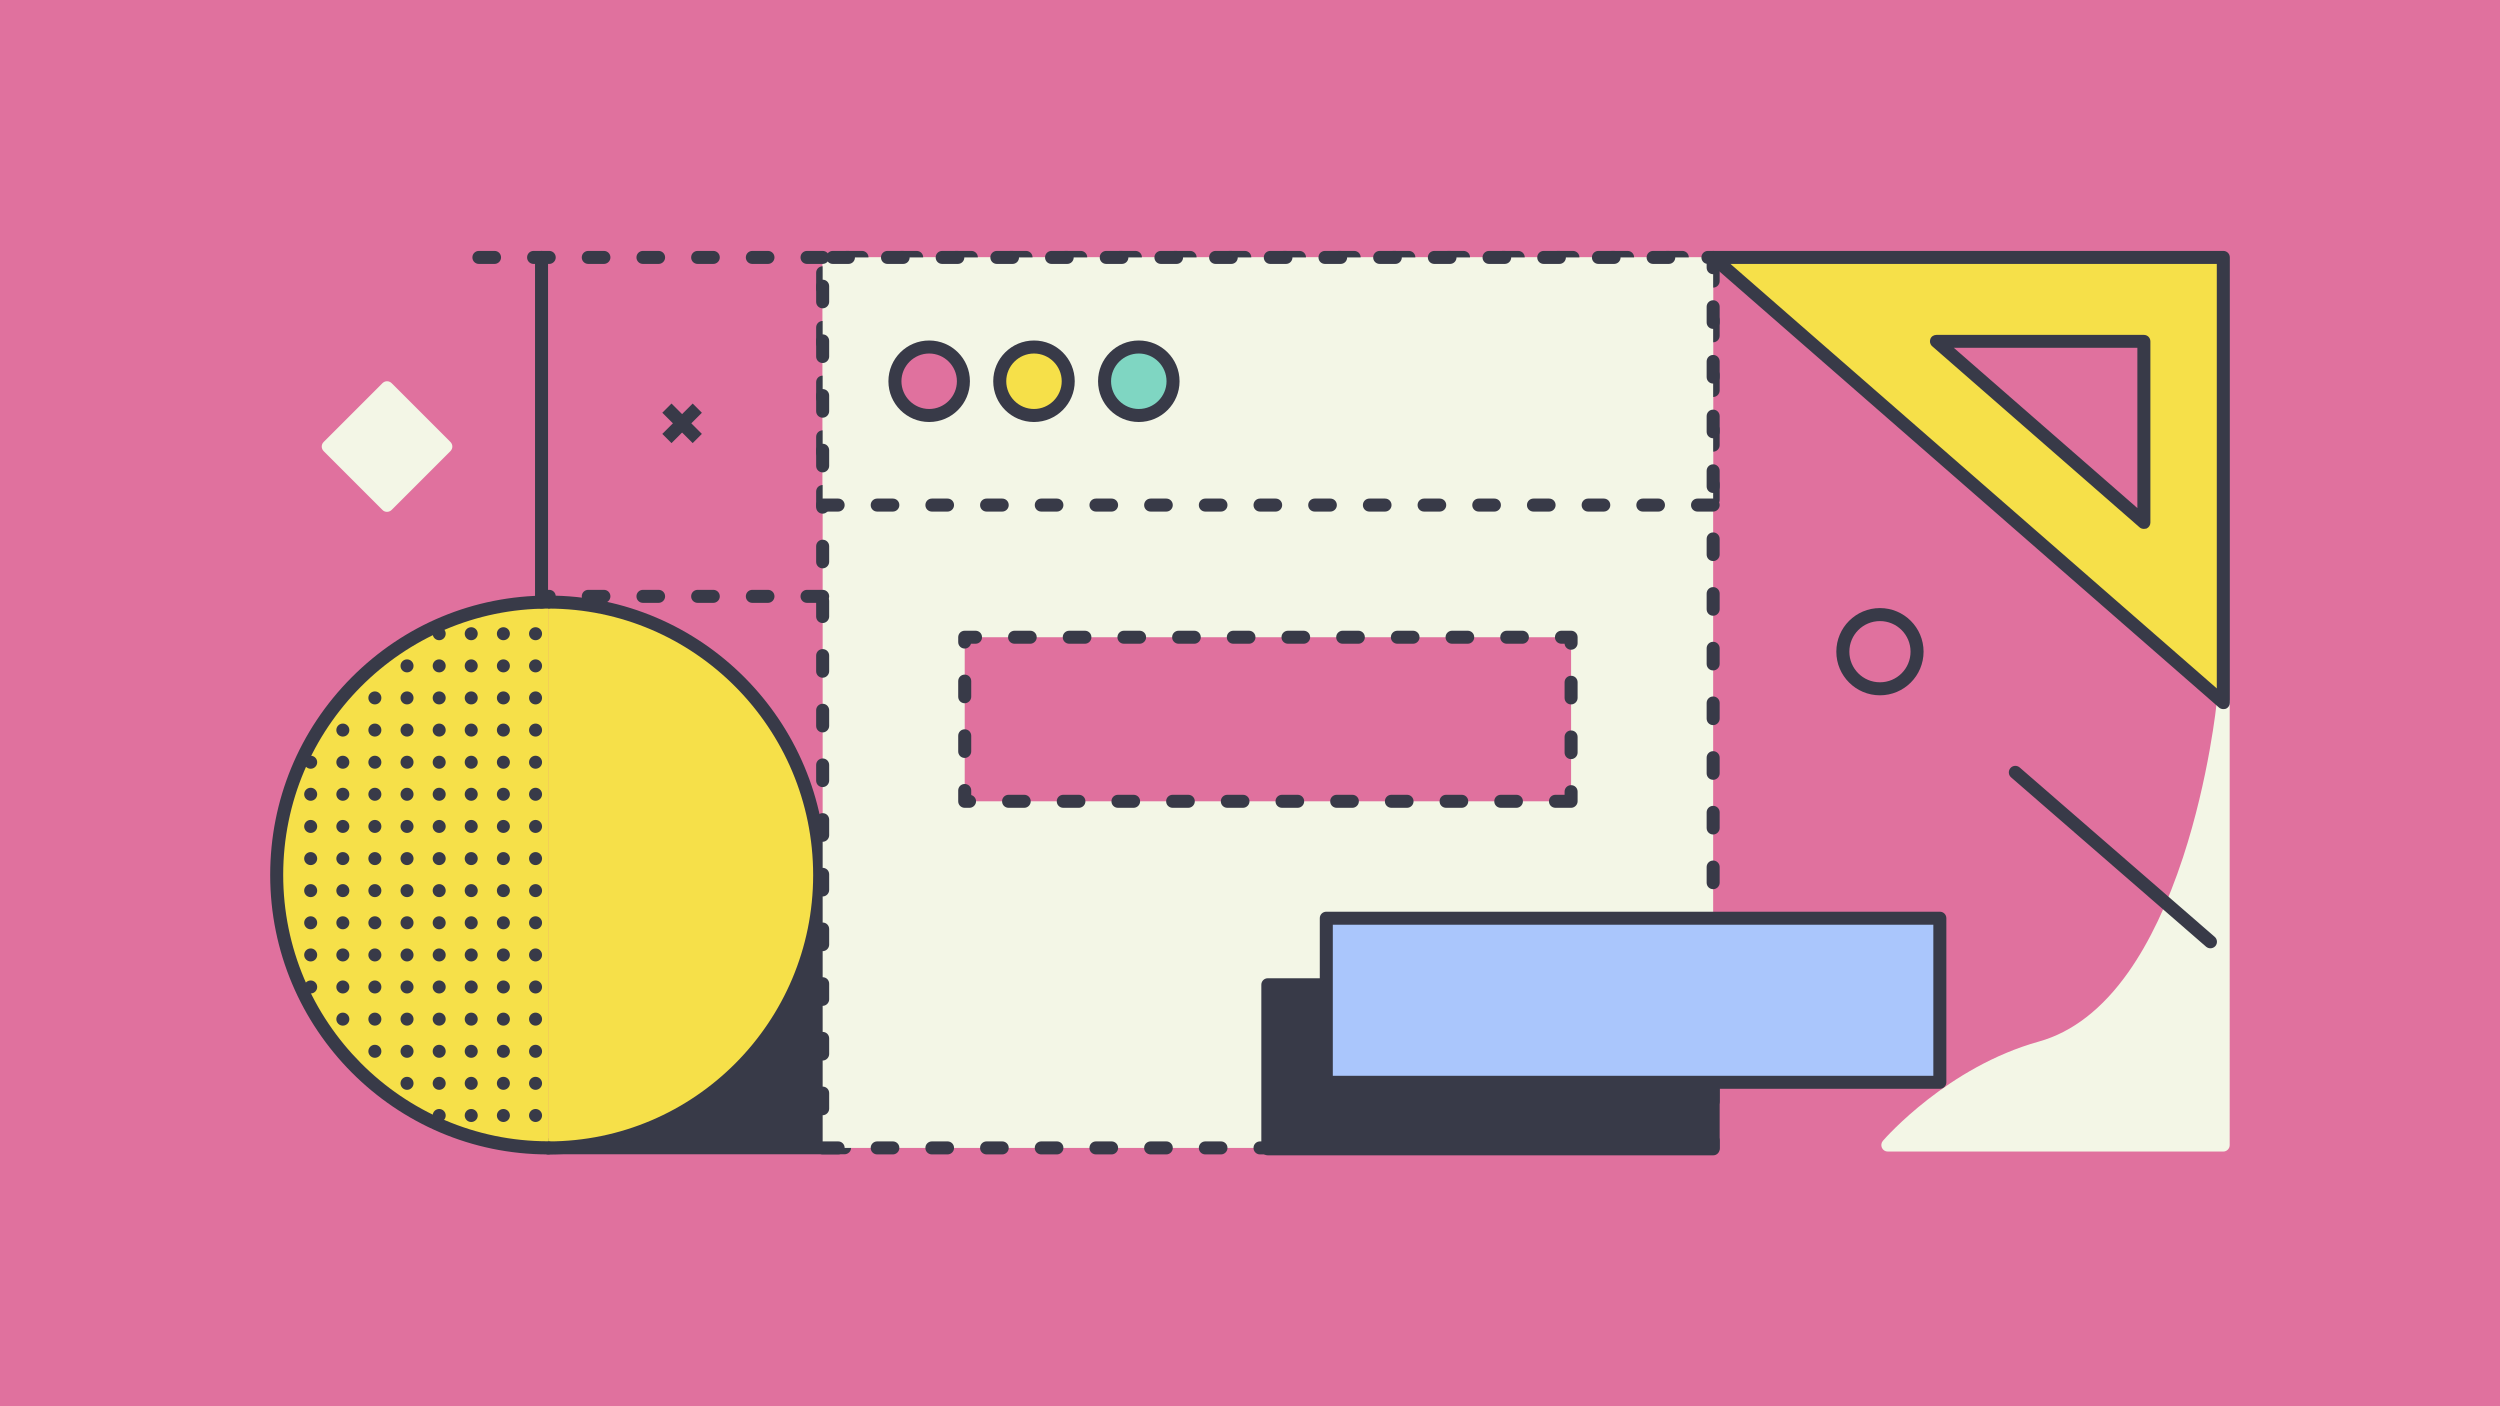 <?xml version="1.0" encoding="utf-8"?>
<!-- Generator: Adobe Illustrator 22.0.1, SVG Export Plug-In . SVG Version: 6.00 Build 0)  -->
<svg version="1.1" id="Layer_1" xmlns="http://www.w3.org/2000/svg" xmlns:xlink="http://www.w3.org/1999/xlink" x="0px" y="0px" viewBox="0 0 1920 1080" style="enable-background:new 0 0 1920 1080;" xml:space="preserve">

<rect y="0" width="1920" height="1080" style="fill:#E0719E;"/>
<g>
	<g>
		<path d="M634.5,670.4c-0.2-1.9-1.5-3.6-3.3-4.3s-3.9-0.2-5.2,1.2L417.5,878c-1.4,1.4-1.8,3.6-1.1,5.4
			c0.8,1.9,2.6,3.1,4.6,3.1h227.6c1.4,0,2.7-0.6,3.7-1.6s1.4-2.4,1.3-3.8L634.5,670.4z" style="fill:#383A48;"/>
		<g>
			<path d="M421,462.4c115.1,0,208.5,93.8,208.5,209.6S536.2,881.5,421,881.5" style="fill:#F6E049;"/>
			<path d="M421,886.6c-2.8,0-5-2.3-5-5s2.2-5,5-5c112.2,0,203.5-91.8,203.5-204.5S533.2,467.4,421,467.4
				c-2.8,0-5-2.3-5-5s2.2-5,5-5c117.7,0,213.5,96.3,213.5,214.6S538.7,886.6,421,886.6z" style="fill:#383A48;"/>
		</g>
		<g>
			<path d="M421,881.5c-115.1,0-208.5-93.8-208.5-209.6S305.9,462.4,421,462.4" style="fill:#F6E049;"/>
			<path d="M421,886.6c-117.7,0-213.5-96.3-213.5-214.6c0-57.3,22.2-111.2,62.5-151.7s93.9-62.9,151-62.9
				c2.8,0,5,2.3,5,5s-2.2,5-5,5c-112.2,0-203.5,91.8-203.5,204.5S308.8,876.5,421,876.5c2.8,0,5,2.3,5,5S423.8,886.6,421,886.6z" style="fill:#383A48;"/>
		</g>
		<g>
			<g>
				<circle cx="411.3" cy="486.7" r="5" style="fill:#383A48;"/>
			</g>
		</g>
		<g>
			<g>
				<circle cx="411.3" cy="511.4" r="5" style="fill:#383A48;"/>
			</g>
		</g>
		<g>
			<g>
				<circle cx="411.3" cy="536" r="5" style="fill:#383A48;"/>
			</g>
		</g>
		<g>
			<g>
				<circle cx="411.3" cy="560.7" r="5" style="fill:#383A48;"/>
			</g>
		</g>
		<g>
			<g>
				<circle cx="411.3" cy="585.4" r="5" style="fill:#383A48;"/>
			</g>
		</g>
		<g>
			<g>
				<circle cx="411.3" cy="610" r="5" style="fill:#383A48;"/>
			</g>
		</g>
		<g>
			<g>
				<circle cx="411.3" cy="634.7" r="5" style="fill:#383A48;"/>
			</g>
		</g>
		<g>
			<g>
				<circle cx="411.3" cy="659.4" r="5" style="fill:#383A48;"/>
			</g>
		</g>
		<g>
			<g>
				<circle cx="411.3" cy="684" r="5" style="fill:#383A48;"/>
			</g>
		</g>
		<g>
			<g>
				<circle cx="411.3" cy="708.7" r="5" style="fill:#383A48;"/>
			</g>
		</g>
		<g>
			<g>
				<circle cx="411.3" cy="733.4" r="5" style="fill:#383A48;"/>
			</g>
		</g>
		<g>
			<g>
				<circle cx="411.3" cy="758" r="5" style="fill:#383A48;"/>
			</g>
		</g>
		<g>
			<g>
				<circle cx="411.3" cy="782.7" r="5" style="fill:#383A48;"/>
			</g>
		</g>
		<g>
			<g>
				<circle cx="411.3" cy="807.4" r="5" style="fill:#383A48;"/>
			</g>
		</g>
		<g>
			<g>
				<circle cx="411.3" cy="832" r="5" style="fill:#383A48;"/>
			</g>
		</g>
		<g>
			<g>
				<circle cx="411.3" cy="856.7" r="5" style="fill:#383A48;"/>
			</g>
		</g>
		<g>
			<g>
				<circle cx="386.6" cy="486.7" r="5" style="fill:#383A48;"/>
			</g>
		</g>
		<g>
			<g>
				<circle cx="386.6" cy="511.4" r="5" style="fill:#383A48;"/>
			</g>
		</g>
		<g>
			<g>
				<circle cx="386.6" cy="536" r="5" style="fill:#383A48;"/>
			</g>
		</g>
		<g>
			<g>
				<circle cx="386.6" cy="560.7" r="5" style="fill:#383A48;"/>
			</g>
		</g>
		<g>
			<g>
				<circle cx="386.6" cy="585.4" r="5" style="fill:#383A48;"/>
			</g>
		</g>
		<g>
			<g>
				<circle cx="386.6" cy="610" r="5" style="fill:#383A48;"/>
			</g>
		</g>
		<g>
			<g>
				<circle cx="386.6" cy="634.7" r="5" style="fill:#383A48;"/>
			</g>
		</g>
		<g>
			<g>
				<circle cx="386.6" cy="659.4" r="5" style="fill:#383A48;"/>
			</g>
		</g>
		<g>
			<g>
				<circle cx="386.6" cy="684" r="5" style="fill:#383A48;"/>
			</g>
		</g>
		<g>
			<g>
				<circle cx="386.6" cy="708.7" r="5" style="fill:#383A48;"/>
			</g>
		</g>
		<g>
			<g>
				<circle cx="386.6" cy="733.4" r="5" style="fill:#383A48;"/>
			</g>
		</g>
		<g>
			<g>
				<circle cx="386.6" cy="758" r="5" style="fill:#383A48;"/>
			</g>
		</g>
		<g>
			<g>
				<circle cx="386.6" cy="782.7" r="5" style="fill:#383A48;"/>
			</g>
		</g>
		<g>
			<g>
				<circle cx="386.6" cy="807.4" r="5" style="fill:#383A48;"/>
			</g>
		</g>
		<g>
			<g>
				<circle cx="386.6" cy="832" r="5" style="fill:#383A48;"/>
			</g>
		</g>
		<g>
			<g>
				<circle cx="386.6" cy="856.7" r="5" style="fill:#383A48;"/>
			</g>
		</g>
		<g>
			<g>
				<circle cx="361.9" cy="486.7" r="5" style="fill:#383A48;"/>
			</g>
		</g>
		<g>
			<g>
				<circle cx="361.9" cy="511.4" r="5" style="fill:#383A48;"/>
			</g>
		</g>
		<g>
			<g>
				<circle cx="361.9" cy="536" r="5" style="fill:#383A48;"/>
			</g>
		</g>
		<g>
			<g>
				<circle cx="361.9" cy="560.7" r="5" style="fill:#383A48;"/>
			</g>
		</g>
		<g>
			<g>
				<circle cx="361.9" cy="585.4" r="5" style="fill:#383A48;"/>
			</g>
		</g>
		<g>
			<g>
				<circle cx="361.9" cy="610" r="5" style="fill:#383A48;"/>
			</g>
		</g>
		<g>
			<g>
				<circle cx="361.9" cy="634.7" r="5" style="fill:#383A48;"/>
			</g>
		</g>
		<g>
			<g>
				<circle cx="361.9" cy="659.4" r="5" style="fill:#383A48;"/>
			</g>
		</g>
		<g>
			<g>
				<circle cx="361.9" cy="684" r="5" style="fill:#383A48;"/>
			</g>
		</g>
		<g>
			<g>
				<circle cx="361.9" cy="708.7" r="5" style="fill:#383A48;"/>
			</g>
		</g>
		<g>
			<g>
				<circle cx="361.9" cy="733.4" r="5" style="fill:#383A48;"/>
			</g>
		</g>
		<g>
			<g>
				<circle cx="361.9" cy="758" r="5" style="fill:#383A48;"/>
			</g>
		</g>
		<g>
			<g>
				<circle cx="361.9" cy="782.7" r="5" style="fill:#383A48;"/>
			</g>
		</g>
		<g>
			<g>
				<circle cx="361.9" cy="807.4" r="5" style="fill:#383A48;"/>
			</g>
		</g>
		<g>
			<g>
				<circle cx="361.9" cy="832" r="5" style="fill:#383A48;"/>
			</g>
		</g>
		<g>
			<g>
				<circle cx="361.9" cy="856.7" r="5" style="fill:#383A48;"/>
			</g>
		</g>
		<g>
			<g>
				<circle cx="337.3" cy="486.7" r="5" style="fill:#383A48;"/>
			</g>
		</g>
		<g>
			<g>
				<circle cx="337.3" cy="511.4" r="5" style="fill:#383A48;"/>
			</g>
		</g>
		<g>
			<g>
				<circle cx="337.3" cy="536" r="5" style="fill:#383A48;"/>
			</g>
		</g>
		<g>
			<g>
				<circle cx="337.3" cy="560.7" r="5" style="fill:#383A48;"/>
			</g>
		</g>
		<g>
			<g>
				<circle cx="337.3" cy="585.4" r="5" style="fill:#383A48;"/>
			</g>
		</g>
		<g>
			<g>
				<circle cx="337.3" cy="610" r="5" style="fill:#383A48;"/>
			</g>
		</g>
		<g>
			<g>
				<circle cx="337.3" cy="634.7" r="5" style="fill:#383A48;"/>
			</g>
		</g>
		<g>
			<g>
				<circle cx="337.3" cy="659.4" r="5" style="fill:#383A48;"/>
			</g>
		</g>
		<g>
			<g>
				<circle cx="337.3" cy="684" r="5" style="fill:#383A48;"/>
			</g>
		</g>
		<g>
			<g>
				<circle cx="337.3" cy="708.7" r="5" style="fill:#383A48;"/>
			</g>
		</g>
		<g>
			<g>
				<circle cx="337.3" cy="733.4" r="5" style="fill:#383A48;"/>
			</g>
		</g>
		<g>
			<g>
				<circle cx="337.3" cy="758" r="5" style="fill:#383A48;"/>
			</g>
		</g>
		<g>
			<g>
				<circle cx="337.3" cy="782.7" r="5" style="fill:#383A48;"/>
			</g>
		</g>
		<g>
			<g>
				<circle cx="337.3" cy="807.4" r="5" style="fill:#383A48;"/>
			</g>
		</g>
		<g>
			<g>
				<circle cx="337.3" cy="832" r="5" style="fill:#383A48;"/>
			</g>
		</g>
		<g>
			<g>
				<circle cx="337.3" cy="856.7" r="5" style="fill:#383A48;"/>
			</g>
		</g>
		<g>
			<g>
				<circle cx="312.6" cy="511.4" r="5" style="fill:#383A48;"/>
			</g>
		</g>
		<g>
			<g>
				<circle cx="312.6" cy="536" r="5" style="fill:#383A48;"/>
			</g>
		</g>
		<g>
			<g>
				<circle cx="312.6" cy="560.7" r="5" style="fill:#383A48;"/>
			</g>
		</g>
		<g>
			<g>
				<circle cx="312.6" cy="585.4" r="5" style="fill:#383A48;"/>
			</g>
		</g>
		<g>
			<g>
				<circle cx="312.6" cy="610" r="5" style="fill:#383A48;"/>
			</g>
		</g>
		<g>
			<g>
				<circle cx="312.6" cy="634.7" r="5" style="fill:#383A48;"/>
			</g>
		</g>
		<g>
			<g>
				<circle cx="312.6" cy="659.4" r="5" style="fill:#383A48;"/>
			</g>
		</g>
		<g>
			<g>
				<circle cx="312.6" cy="684" r="5" style="fill:#383A48;"/>
			</g>
		</g>
		<g>
			<g>
				<circle cx="312.6" cy="708.7" r="5" style="fill:#383A48;"/>
			</g>
		</g>
		<g>
			<g>
				<circle cx="312.6" cy="733.4" r="5" style="fill:#383A48;"/>
			</g>
		</g>
		<g>
			<g>
				<circle cx="312.6" cy="758" r="5" style="fill:#383A48;"/>
			</g>
		</g>
		<g>
			<g>
				<circle cx="312.6" cy="782.7" r="5" style="fill:#383A48;"/>
			</g>
		</g>
		<g>
			<g>
				<circle cx="312.6" cy="807.4" r="5" style="fill:#383A48;"/>
			</g>
		</g>
		<g>
			<g>
				<circle cx="312.6" cy="832" r="5" style="fill:#383A48;"/>
			</g>
		</g>
		<g>
			<g>
				<circle cx="287.9" cy="536" r="5" style="fill:#383A48;"/>
			</g>
		</g>
		<g>
			<g>
				<circle cx="287.9" cy="560.7" r="5" style="fill:#383A48;"/>
			</g>
		</g>
		<g>
			<g>
				<circle cx="287.9" cy="585.4" r="5" style="fill:#383A48;"/>
			</g>
		</g>
		<g>
			<g>
				<circle cx="287.9" cy="610" r="5" style="fill:#383A48;"/>
			</g>
		</g>
		<g>
			<g>
				<circle cx="287.9" cy="634.7" r="5" style="fill:#383A48;"/>
			</g>
		</g>
		<g>
			<g>
				<circle cx="287.9" cy="659.4" r="5" style="fill:#383A48;"/>
			</g>
		</g>
		<g>
			<g>
				<circle cx="287.9" cy="684" r="5" style="fill:#383A48;"/>
			</g>
		</g>
		<g>
			<g>
				<circle cx="287.9" cy="708.7" r="5" style="fill:#383A48;"/>
			</g>
		</g>
		<g>
			<g>
				<circle cx="287.9" cy="733.4" r="5" style="fill:#383A48;"/>
			</g>
		</g>
		<g>
			<g>
				<circle cx="287.9" cy="758" r="5" style="fill:#383A48;"/>
			</g>
		</g>
		<g>
			<g>
				<circle cx="287.9" cy="782.7" r="5" style="fill:#383A48;"/>
			</g>
		</g>
		<g>
			<g>
				<circle cx="287.9" cy="807.4" r="5" style="fill:#383A48;"/>
			</g>
		</g>
		<g>
			<g>
				<circle cx="263.3" cy="560.7" r="5" style="fill:#383A48;"/>
			</g>
		</g>
		<g>
			<g>
				<circle cx="263.3" cy="585.4" r="5" style="fill:#383A48;"/>
			</g>
		</g>
		<g>
			<g>
				<circle cx="263.3" cy="610" r="5" style="fill:#383A48;"/>
			</g>
		</g>
		<g>
			<g>
				<circle cx="263.3" cy="634.7" r="5" style="fill:#383A48;"/>
			</g>
		</g>
		<g>
			<g>
				<circle cx="263.3" cy="659.4" r="5" style="fill:#383A48;"/>
			</g>
		</g>
		<g>
			<g>
				<circle cx="263.3" cy="684" r="5" style="fill:#383A48;"/>
			</g>
		</g>
		<g>
			<g>
				<circle cx="263.3" cy="708.7" r="5" style="fill:#383A48;"/>
			</g>
		</g>
		<g>
			<g>
				<circle cx="263.3" cy="733.4" r="5" style="fill:#383A48;"/>
			</g>
		</g>
		<g>
			<g>
				<circle cx="263.3" cy="758" r="5" style="fill:#383A48;"/>
			</g>
		</g>
		<g>
			<g>
				<circle cx="263.3" cy="782.7" r="5" style="fill:#383A48;"/>
			</g>
		</g>
		<g>
			<g>
				<circle cx="238.6" cy="585.4" r="5" style="fill:#383A48;"/>
			</g>
		</g>
		<g>
			<g>
				<circle cx="238.6" cy="610" r="5" style="fill:#383A48;"/>
			</g>
		</g>
		<g>
			<g>
				<circle cx="238.6" cy="634.7" r="5" style="fill:#383A48;"/>
			</g>
		</g>
		<g>
			<g>
				<circle cx="238.6" cy="659.4" r="5" style="fill:#383A48;"/>
			</g>
		</g>
		<g>
			<g>
				<circle cx="238.6" cy="684" r="5" style="fill:#383A48;"/>
			</g>
		</g>
		<g>
			<g>
				<circle cx="238.6" cy="708.7" r="5" style="fill:#383A48;"/>
			</g>
		</g>
		<g>
			<g>
				<circle cx="238.6" cy="733.4" r="5" style="fill:#383A48;"/>
			</g>
		</g>
		<g>
			<g>
				<circle cx="238.6" cy="758" r="5" style="fill:#383A48;"/>
			</g>
		</g>
	</g>
	<path d="M1707.7,534.6c-2.7-0.1-5,1.9-5.2,4.5c-0.1,0.6-5.9,58.3-25.9,119.2c-11.7,35.6-25.8,65.3-42,88.3
		c-19.9,28.2-43,46.1-68.7,53.3c-70,19.5-117.8,73.9-119.8,76.2c-1.3,1.5-1.6,3.6-0.8,5.4c0.8,1.8,2.6,2.9,4.5,2.9h257.6
		c2.8,0,5-2.2,5-5V539.6C1712.5,536.9,1710.4,534.7,1707.7,534.6z" style="fill:#F3F6E6;"/>
	<g>
		<g>
			<line x1="512.2" y1="313.4" x2="535.5" y2="336.7" style="fill:none;"/>
			
				<rect x="518.9" y="308.6" transform="matrix(0.707 -0.707 0.707 0.707 -76.399 465.663)" width="10" height="33" style="fill:#383A48;"/>
		</g>
		<g>
			<line x1="512.2" y1="336.7" x2="535.5" y2="313.4" style="fill:none;"/>
			
				<rect x="507.4" y="320.1" transform="matrix(0.707 -0.707 0.707 0.707 -76.401 465.665)" width="33" height="10" style="fill:#383A48;"/>
		</g>
	</g>
	<g>
		<g>
			<rect x="631.8" y="197.7" width="683.9" height="683.9" style="fill:#F3F6E6;"/>
			<path d="M1315.7,886.6h-12c-2.8,0-5-2.2-5-5s2.2-5,5-5h7V876c0-2.8,2.2-5,5-5s5,2.2,5,5v5.6
				C1320.7,884.3,1318.4,886.6,1315.7,886.6z M1273.7,886.6h-12c-2.8,0-5-2.2-5-5s2.2-5,5-5h12c2.8,0,5,2.2,5,5
				S1276.4,886.6,1273.7,886.6z M1231.7,886.6h-12c-2.8,0-5-2.2-5-5s2.2-5,5-5h12c2.8,0,5,2.2,5,5S1234.4,886.6,1231.7,886.6z
				 M1189.7,886.6h-12c-2.8,0-5-2.2-5-5s2.2-5,5-5h12c2.8,0,5,2.2,5,5S1192.4,886.6,1189.7,886.6z M1147.7,886.6h-12
				c-2.8,0-5-2.2-5-5s2.2-5,5-5h12c2.8,0,5,2.2,5,5S1150.4,886.6,1147.7,886.6z M1105.7,886.6h-12c-2.8,0-5-2.2-5-5s2.2-5,5-5h12
				c2.8,0,5,2.2,5,5S1108.4,886.6,1105.7,886.6z M1063.7,886.6h-12c-2.8,0-5-2.2-5-5s2.2-5,5-5h12c2.8,0,5,2.2,5,5
				S1066.4,886.6,1063.7,886.6z M1021.7,886.6h-12c-2.8,0-5-2.2-5-5s2.2-5,5-5h12c2.8,0,5,2.2,5,5S1024.4,886.6,1021.7,886.6z
				 M979.7,886.6h-12c-2.8,0-5-2.2-5-5s2.2-5,5-5h12c2.8,0,5,2.2,5,5S982.4,886.6,979.7,886.6z M937.7,886.6h-12c-2.8,0-5-2.2-5-5
				s2.2-5,5-5h12c2.8,0,5,2.2,5,5S940.4,886.6,937.7,886.6z M895.7,886.6h-12c-2.8,0-5-2.2-5-5s2.2-5,5-5h12c2.8,0,5,2.2,5,5
				S898.4,886.6,895.7,886.6z M853.7,886.6h-12c-2.8,0-5-2.2-5-5s2.2-5,5-5h12c2.8,0,5,2.2,5,5S856.4,886.6,853.7,886.6z
				 M811.7,886.6h-12c-2.8,0-5-2.2-5-5s2.2-5,5-5h12c2.8,0,5,2.2,5,5S814.4,886.6,811.7,886.6z M769.7,886.6h-12c-2.8,0-5-2.2-5-5
				s2.2-5,5-5h12c2.8,0,5,2.2,5,5S772.4,886.6,769.7,886.6z M727.7,886.6h-12c-2.8,0-5-2.2-5-5s2.2-5,5-5h12c2.8,0,5,2.2,5,5
				S730.4,886.6,727.7,886.6z M685.7,886.6h-12c-2.8,0-5-2.2-5-5s2.2-5,5-5h12c2.8,0,5,2.2,5,5S688.4,886.6,685.7,886.6z
				 M643.7,886.6h-11.9c-2.8,0-5-2.2-5-5s2.2-5,5-5c0.2,0,0.5,0,0.7,0h11.2c2.8,0,5,2.2,5,5S646.4,886.6,643.7,886.6z M631.8,856.5
				c-2.8,0-5-2.2-5-5v-12c0-2.8,2.2-5,5-5s5,2.2,5,5v12C636.8,854.2,634.5,856.5,631.8,856.5z M1315.7,850.9c-2.8,0-5-2.2-5-5v-12
				c0-2.8,2.2-5,5-5s5,2.2,5,5v12C1320.7,848.7,1318.4,850.9,1315.7,850.9z M631.8,814.5c-2.8,0-5-2.2-5-5v-12c0-2.8,2.2-5,5-5
				s5,2.2,5,5v12C636.8,812.2,634.5,814.5,631.8,814.5z M1315.7,808.9c-2.8,0-5-2.2-5-5v-12c0-2.8,2.2-5,5-5s5,2.2,5,5v12
				C1320.7,806.7,1318.4,808.9,1315.7,808.9z M631.8,772.5c-2.8,0-5-2.2-5-5v-12c0-2.8,2.2-5,5-5s5,2.2,5,5v12
				C636.8,770.2,634.5,772.5,631.8,772.5z M1315.7,766.9c-2.8,0-5-2.2-5-5v-12c0-2.8,2.2-5,5-5s5,2.2,5,5v12
				C1320.7,764.7,1318.4,766.9,1315.7,766.9z M631.8,730.5c-2.8,0-5-2.2-5-5v-12c0-2.8,2.2-5,5-5s5,2.2,5,5v12
				C636.8,728.2,634.5,730.5,631.8,730.5z M1315.7,724.9c-2.8,0-5-2.2-5-5v-12c0-2.8,2.2-5,5-5s5,2.2,5,5v12
				C1320.7,722.7,1318.4,724.9,1315.7,724.9z M631.8,688.5c-2.8,0-5-2.2-5-5v-12c0-2.8,2.2-5,5-5s5,2.2,5,5v12
				C636.8,686.2,634.5,688.5,631.8,688.5z M1315.7,682.9c-2.8,0-5-2.2-5-5v-12c0-2.8,2.2-5,5-5s5,2.2,5,5v12
				C1320.7,680.7,1318.4,682.9,1315.7,682.9z M631.8,646.5c-2.8,0-5-2.2-5-5v-12c0-2.8,2.2-5,5-5s5,2.2,5,5v12
				C636.8,644.2,634.5,646.5,631.8,646.5z M1315.7,640.9c-2.8,0-5-2.2-5-5v-12c0-2.8,2.2-5,5-5s5,2.2,5,5v12
				C1320.7,638.7,1318.4,640.9,1315.7,640.9z M631.8,604.5c-2.8,0-5-2.2-5-5v-12c0-2.8,2.2-5,5-5s5,2.2,5,5v12
				C636.8,602.2,634.5,604.5,631.8,604.5z M1315.7,598.9c-2.8,0-5-2.2-5-5v-12c0-2.8,2.2-5,5-5s5,2.2,5,5v12
				C1320.7,596.7,1318.4,598.9,1315.7,598.9z M631.8,562.5c-2.8,0-5-2.2-5-5v-12c0-2.8,2.2-5,5-5s5,2.2,5,5v12
				C636.8,560.2,634.5,562.5,631.8,562.5z M1315.7,556.9c-2.8,0-5-2.2-5-5v-12c0-2.8,2.2-5,5-5s5,2.2,5,5v12
				C1320.7,554.7,1318.4,556.9,1315.7,556.9z M631.8,520.5c-2.8,0-5-2.2-5-5v-12c0-2.8,2.2-5,5-5s5,2.2,5,5v12
				C636.8,518.2,634.5,520.5,631.8,520.5z M1315.7,514.9c-2.8,0-5-2.2-5-5v-12c0-2.8,2.2-5,5-5s5,2.2,5,5v12
				C1320.7,512.7,1318.4,514.9,1315.7,514.9z M631.8,478.5c-2.8,0-5-2.2-5-5v-12c0-2.8,2.2-5,5-5s5,2.2,5,5v12
				C636.8,476.2,634.5,478.5,631.8,478.5z M1315.7,472.9c-2.8,0-5-2.2-5-5v-12c0-2.8,2.2-5,5-5s5,2.2,5,5v12
				C1320.7,470.7,1318.4,472.9,1315.7,472.9z M631.8,436.5c-2.8,0-5-2.2-5-5v-12c0-2.8,2.2-5,5-5s5,2.2,5,5v12
				C636.8,434.2,634.5,436.5,631.8,436.5z M1315.7,430.9c-2.8,0-5-2.2-5-5v-12c0-2.8,2.2-5,5-5s5,2.2,5,5v12
				C1320.7,428.7,1318.4,430.9,1315.7,430.9z M631.8,394.5c-2.8,0-5-2.2-5-5v-12c0-2.8,2.2-5,5-5s5,2.2,5,5v12
				C636.8,392.2,634.5,394.5,631.8,394.5z M1315.7,388.9c-2.8,0-5-2.2-5-5v-12c0-2.8,2.2-5,5-5s5,2.2,5,5v12
				C1320.7,386.7,1318.4,388.9,1315.7,388.9z M631.8,352.5c-2.8,0-5-2.2-5-5v-12c0-2.8,2.2-5,5-5s5,2.2,5,5v12
				C636.8,350.2,634.5,352.5,631.8,352.5z M1315.7,346.9c-2.8,0-5-2.2-5-5v-12c0-2.8,2.2-5,5-5s5,2.2,5,5v12
				C1320.7,344.7,1318.4,346.9,1315.7,346.9z M631.8,310.5c-2.8,0-5-2.2-5-5v-12c0-2.8,2.2-5,5-5s5,2.2,5,5v12
				C636.8,308.2,634.5,310.5,631.8,310.5z M1315.7,304.9c-2.8,0-5-2.2-5-5v-12c0-2.8,2.2-5,5-5s5,2.2,5,5v12
				C1320.7,302.7,1318.4,304.9,1315.7,304.9z M631.8,268.5c-2.8,0-5-2.2-5-5v-12c0-2.8,2.2-5,5-5s5,2.2,5,5v12
				C636.8,266.2,634.5,268.5,631.8,268.5z M1315.7,262.9c-2.8,0-5-2.2-5-5v-12c0-2.8,2.2-5,5-5s5,2.2,5,5v12
				C1320.7,260.7,1318.4,262.9,1315.7,262.9z M631.8,226.5c-2.8,0-5-2.2-5-5v-12c0-2.8,2.2-5,5-5s5,2.2,5,5v12
				C636.8,224.2,634.5,226.5,631.8,226.5z M1315.7,220.9c-2.8,0-5-2.2-5-5v-12c0-2.8,2.2-5,5-5s5,2.2,5,5v12
				C1320.7,218.7,1318.4,220.9,1315.7,220.9z M1292,202.7h-12c-2.8,0-5-2.2-5-5s2.2-5,5-5h12c2.8,0,5,2.2,5,5
				S1294.7,202.7,1292,202.7z M1250,202.7h-12c-2.8,0-5-2.2-5-5s2.2-5,5-5h12c2.8,0,5,2.2,5,5S1252.7,202.7,1250,202.7z M1208,202.7
				h-12c-2.8,0-5-2.2-5-5s2.2-5,5-5h12c2.8,0,5,2.2,5,5S1210.7,202.7,1208,202.7z M1166,202.7h-12c-2.8,0-5-2.2-5-5s2.2-5,5-5h12
				c2.8,0,5,2.2,5,5S1168.7,202.7,1166,202.7z M1124,202.7h-12c-2.8,0-5-2.2-5-5s2.2-5,5-5h12c2.8,0,5,2.2,5,5
				S1126.7,202.7,1124,202.7z M1082,202.7h-12c-2.8,0-5-2.2-5-5s2.2-5,5-5h12c2.8,0,5,2.2,5,5S1084.7,202.7,1082,202.7z M1040,202.7
				h-12c-2.8,0-5-2.2-5-5s2.2-5,5-5h12c2.8,0,5,2.2,5,5S1042.7,202.7,1040,202.7z M998,202.7h-12c-2.8,0-5-2.2-5-5s2.2-5,5-5h12
				c2.8,0,5,2.2,5,5S1000.7,202.7,998,202.7z M956,202.7h-12c-2.8,0-5-2.2-5-5s2.2-5,5-5h12c2.8,0,5,2.2,5,5S958.7,202.7,956,202.7z
				 M914,202.7h-12c-2.8,0-5-2.2-5-5s2.2-5,5-5h12c2.8,0,5,2.2,5,5S916.7,202.7,914,202.7z M872,202.7h-12c-2.8,0-5-2.2-5-5
				s2.2-5,5-5h12c2.8,0,5,2.2,5,5S874.7,202.7,872,202.7z M830,202.7h-12c-2.8,0-5-2.2-5-5s2.2-5,5-5h12c2.8,0,5,2.2,5,5
				S832.7,202.7,830,202.7z M788,202.7h-12c-2.8,0-5-2.2-5-5s2.2-5,5-5h12c2.8,0,5,2.2,5,5S790.7,202.7,788,202.7z M746,202.7h-12
				c-2.8,0-5-2.2-5-5s2.2-5,5-5h12c2.8,0,5,2.2,5,5S748.7,202.7,746,202.7z M704,202.7h-12c-2.8,0-5-2.2-5-5s2.2-5,5-5h12
				c2.8,0,5,2.2,5,5S706.7,202.7,704,202.7z M662,202.7h-12c-2.8,0-5-2.2-5-5s2.2-5,5-5h12c2.8,0,5,2.2,5,5S664.7,202.7,662,202.7z" style="fill:#383A48;"/>
		</g>
		<g>
			<rect x="631.8" y="197.7" width="683.9" height="190.2" style="fill:#F3F6E6;"/>
			<path d="M1315.7,392.9h-12c-2.8,0-5-2.2-5-5s2.2-5,5-5h12c2.8,0,5,2.2,5,5S1318.4,392.9,1315.7,392.9z M1273.7,392.9
				h-12c-2.8,0-5-2.2-5-5s2.2-5,5-5h12c2.8,0,5,2.2,5,5S1276.4,392.9,1273.7,392.9z M1231.7,392.9h-12c-2.8,0-5-2.2-5-5s2.2-5,5-5
				h12c2.8,0,5,2.2,5,5S1234.4,392.9,1231.7,392.9z M1189.7,392.9h-12c-2.8,0-5-2.2-5-5s2.2-5,5-5h12c2.8,0,5,2.2,5,5
				S1192.4,392.9,1189.7,392.9z M1147.7,392.9h-12c-2.8,0-5-2.2-5-5s2.2-5,5-5h12c2.8,0,5,2.2,5,5S1150.4,392.9,1147.7,392.9z
				 M1105.7,392.9h-12c-2.8,0-5-2.2-5-5s2.2-5,5-5h12c2.8,0,5,2.2,5,5S1108.4,392.9,1105.7,392.9z M1063.7,392.9h-12
				c-2.8,0-5-2.2-5-5s2.2-5,5-5h12c2.8,0,5,2.2,5,5S1066.4,392.9,1063.7,392.9z M1021.7,392.9h-12c-2.8,0-5-2.2-5-5s2.2-5,5-5h12
				c2.8,0,5,2.2,5,5S1024.4,392.9,1021.7,392.9z M979.7,392.9h-12c-2.8,0-5-2.2-5-5s2.2-5,5-5h12c2.8,0,5,2.2,5,5
				S982.4,392.9,979.7,392.9z M937.7,392.9h-12c-2.8,0-5-2.2-5-5s2.2-5,5-5h12c2.8,0,5,2.2,5,5S940.4,392.9,937.7,392.9z
				 M895.7,392.9h-12c-2.8,0-5-2.2-5-5s2.2-5,5-5h12c2.8,0,5,2.2,5,5S898.4,392.9,895.7,392.9z M853.7,392.9h-12c-2.8,0-5-2.2-5-5
				s2.2-5,5-5h12c2.8,0,5,2.2,5,5S856.4,392.9,853.7,392.9z M811.7,392.9h-12c-2.8,0-5-2.2-5-5s2.2-5,5-5h12c2.8,0,5,2.2,5,5
				S814.4,392.9,811.7,392.9z M769.7,392.9h-12c-2.8,0-5-2.2-5-5s2.2-5,5-5h12c2.8,0,5,2.2,5,5S772.4,392.9,769.7,392.9z
				 M727.7,392.9h-12c-2.8,0-5-2.2-5-5s2.2-5,5-5h12c2.8,0,5,2.2,5,5S730.4,392.9,727.7,392.9z M685.7,392.9h-12c-2.8,0-5-2.2-5-5
				s2.2-5,5-5h12c2.8,0,5,2.2,5,5S688.4,392.9,685.7,392.9z M643.7,392.9h-11.9c-2.8,0-5-2.2-5-5s2.2-5,5-5c0.2,0,0.5,0,0.7,0h11.2
				c2.8,0,5,2.2,5,5S646.4,392.9,643.7,392.9z M1315.7,378.6c-2.8,0-5-2.2-5-5v-12c0-2.8,2.2-5,5-5s5,2.2,5,5v12
				C1320.7,376.4,1318.4,378.6,1315.7,378.6z M631.8,362.8c-2.8,0-5-2.2-5-5v-12c0-2.8,2.2-5,5-5s5,2.2,5,5v12
				C636.8,360.5,634.5,362.8,631.8,362.8z M1315.7,336.6c-2.8,0-5-2.2-5-5v-12c0-2.8,2.2-5,5-5s5,2.2,5,5v12
				C1320.7,334.4,1318.4,336.6,1315.7,336.6z M631.8,320.8c-2.8,0-5-2.2-5-5v-12c0-2.8,2.2-5,5-5s5,2.2,5,5v12
				C636.8,318.5,634.5,320.8,631.8,320.8z M1315.7,294.6c-2.8,0-5-2.2-5-5v-12c0-2.8,2.2-5,5-5s5,2.2,5,5v12
				C1320.7,292.4,1318.4,294.6,1315.7,294.6z M631.8,278.8c-2.8,0-5-2.2-5-5v-12c0-2.8,2.2-5,5-5s5,2.2,5,5v12
				C636.8,276.5,634.5,278.8,631.8,278.8z M1315.7,252.6c-2.8,0-5-2.2-5-5v-12c0-2.8,2.2-5,5-5s5,2.2,5,5v12
				C1320.7,250.4,1318.4,252.6,1315.7,252.6z M631.8,236.8c-2.8,0-5-2.2-5-5v-12c0-2.8,2.2-5,5-5s5,2.2,5,5v12
				C636.8,234.5,634.5,236.8,631.8,236.8z M1315.7,210.6c-2.8,0-5-2.2-5-5v-3c-2.3-0.4-4-2.5-4-4.9c0-2.8,2.2-5,5-5h4
				c2.8,0,5,2.2,5,5v8C1320.7,208.4,1318.4,210.6,1315.7,210.6z M1281.6,202.7h-12c-2.8,0-5-2.2-5-5s2.2-5,5-5h12c2.8,0,5,2.2,5,5
				S1284.4,202.7,1281.6,202.7z M1239.6,202.7h-12c-2.8,0-5-2.2-5-5s2.2-5,5-5h12c2.8,0,5,2.2,5,5S1242.4,202.7,1239.6,202.7z
				 M1197.6,202.7h-12c-2.8,0-5-2.2-5-5s2.2-5,5-5h12c2.8,0,5,2.2,5,5S1200.4,202.7,1197.6,202.7z M1155.6,202.7h-12
				c-2.8,0-5-2.2-5-5s2.2-5,5-5h12c2.8,0,5,2.2,5,5S1158.4,202.7,1155.6,202.7z M1113.6,202.7h-12c-2.8,0-5-2.2-5-5s2.2-5,5-5h12
				c2.8,0,5,2.2,5,5S1116.4,202.7,1113.6,202.7z M1071.6,202.7h-12c-2.8,0-5-2.2-5-5s2.2-5,5-5h12c2.8,0,5,2.2,5,5
				S1074.4,202.7,1071.6,202.7z M1029.6,202.7h-12c-2.8,0-5-2.2-5-5s2.2-5,5-5h12c2.8,0,5,2.2,5,5S1032.4,202.7,1029.6,202.7z
				 M987.6,202.7h-12c-2.8,0-5-2.2-5-5s2.2-5,5-5h12c2.8,0,5,2.2,5,5S990.4,202.7,987.6,202.7z M945.6,202.7h-12c-2.8,0-5-2.2-5-5
				s2.2-5,5-5h12c2.8,0,5,2.2,5,5S948.4,202.7,945.6,202.7z M903.6,202.7h-12c-2.8,0-5-2.2-5-5s2.2-5,5-5h12c2.8,0,5,2.2,5,5
				S906.4,202.7,903.6,202.7z M861.6,202.7h-12c-2.8,0-5-2.2-5-5s2.2-5,5-5h12c2.8,0,5,2.2,5,5S864.4,202.7,861.6,202.7z
				 M819.6,202.7h-12c-2.8,0-5-2.2-5-5s2.2-5,5-5h12c2.8,0,5,2.2,5,5S822.4,202.7,819.6,202.7z M777.6,202.7h-12c-2.8,0-5-2.2-5-5
				s2.2-5,5-5h12c2.8,0,5,2.2,5,5S780.4,202.7,777.6,202.7z M735.6,202.7h-12c-2.8,0-5-2.2-5-5s2.2-5,5-5h12c2.8,0,5,2.2,5,5
				S738.4,202.7,735.6,202.7z M693.6,202.7h-12c-2.8,0-5-2.2-5-5s2.2-5,5-5h12c2.8,0,5,2.2,5,5S696.4,202.7,693.6,202.7z
				 M651.6,202.7h-12c-2.8,0-5-2.2-5-5s2.2-5,5-5h12c2.8,0,5,2.2,5,5S654.4,202.7,651.6,202.7z" style="fill:#383A48;"/>
		</g>
		<g>
			<circle cx="713.6" cy="292.8" r="26.3" style="fill:#E0719E;"/>
			<path d="M713.6,324.1c-17.3,0-31.3-14-31.3-31.3s14-31.3,31.3-31.3s31.3,14,31.3,31.3
				C744.9,310,730.9,324.1,713.6,324.1z M713.6,271.5c-11.7,0-21.3,9.6-21.3,21.3s9.6,21.3,21.3,21.3s21.3-9.6,21.3-21.3
				S725.3,271.5,713.6,271.5z" style="fill:#383A48;"/>
		</g>
		<g>
			<circle cx="794.1" cy="292.8" r="26.3" style="fill:#F6E049;"/>
			<path d="M794.1,324.1c-17.3,0-31.3-14-31.3-31.3s14-31.3,31.3-31.3s31.3,14,31.3,31.3
				C825.4,310,811.4,324.1,794.1,324.1z M794.1,271.5c-11.7,0-21.3,9.6-21.3,21.3s9.6,21.3,21.3,21.3s21.3-9.6,21.3-21.3
				S805.8,271.5,794.1,271.5z" style="fill:#383A48;"/>
		</g>
		<g>
			<circle cx="874.6" cy="292.8" r="26.3" style="fill:#7FD6C2;"/>
			<path d="M874.6,324.1c-17.3,0-31.3-14-31.3-31.3s14-31.3,31.3-31.3s31.3,14,31.3,31.3
				C905.9,310,891.9,324.1,874.6,324.1z M874.6,271.5c-11.7,0-21.3,9.6-21.3,21.3s9.6,21.3,21.3,21.3s21.3-9.6,21.3-21.3
				S886.3,271.5,874.6,271.5z" style="fill:#383A48;"/>
		</g>
		<g>
			<rect x="740.9" y="489.4" width="465.7" height="126" style="fill:#E0719E;"/>
			<path d="M1206.6,620.4h-12c-2.8,0-5-2.2-5-5s2.2-5,5-5h7V608c0-2.8,2.2-5,5-5s5,2.2,5,5v7.4
				C1211.6,618.1,1209.3,620.4,1206.6,620.4z M1164.6,620.4h-12c-2.8,0-5-2.2-5-5s2.2-5,5-5h12c2.8,0,5,2.2,5,5
				S1167.3,620.4,1164.6,620.4z M1122.6,620.4h-12c-2.8,0-5-2.2-5-5s2.2-5,5-5h12c2.8,0,5,2.2,5,5S1125.3,620.4,1122.6,620.4z
				 M1080.6,620.4h-12c-2.8,0-5-2.2-5-5s2.2-5,5-5h12c2.8,0,5,2.2,5,5S1083.3,620.4,1080.6,620.4z M1038.6,620.4h-12
				c-2.8,0-5-2.2-5-5s2.2-5,5-5h12c2.8,0,5,2.2,5,5S1041.3,620.4,1038.6,620.4z M996.6,620.4h-12c-2.8,0-5-2.2-5-5s2.2-5,5-5h12
				c2.8,0,5,2.2,5,5S999.3,620.4,996.6,620.4z M954.6,620.4h-12c-2.8,0-5-2.2-5-5s2.2-5,5-5h12c2.8,0,5,2.2,5,5
				S957.3,620.4,954.6,620.4z M912.6,620.4h-12c-2.8,0-5-2.2-5-5s2.2-5,5-5h12c2.8,0,5,2.2,5,5S915.3,620.4,912.6,620.4z
				 M870.6,620.4h-12c-2.8,0-5-2.2-5-5s2.2-5,5-5h12c2.8,0,5,2.2,5,5S873.3,620.4,870.6,620.4z M828.6,620.4h-12c-2.8,0-5-2.2-5-5
				s2.2-5,5-5h12c2.8,0,5,2.2,5,5S831.3,620.4,828.6,620.4z M786.6,620.4h-12c-2.8,0-5-2.2-5-5s2.2-5,5-5h12c2.8,0,5,2.2,5,5
				S789.3,620.4,786.6,620.4z M744.6,620.4h-3.7c-2.8,0-5-2.2-5-5v-8.3c0-2.8,2.2-5,5-5s5,2.2,5,5v3.5c2.1,0.6,3.7,2.5,3.7,4.8
				C749.6,618.1,747.3,620.4,744.6,620.4z M1206.6,583c-2.8,0-5-2.2-5-5v-12c0-2.8,2.2-5,5-5s5,2.2,5,5v12
				C1211.6,580.7,1209.3,583,1206.6,583z M740.9,582.1c-2.8,0-5-2.2-5-5v-12c0-2.8,2.2-5,5-5s5,2.2,5,5v12
				C745.9,579.8,743.6,582.1,740.9,582.1z M1206.6,541c-2.8,0-5-2.2-5-5v-12c0-2.8,2.2-5,5-5s5,2.2,5,5v12
				C1211.6,538.7,1209.3,541,1206.6,541z M740.9,540.1c-2.8,0-5-2.2-5-5v-12c0-2.8,2.2-5,5-5s5,2.2,5,5v12
				C745.9,537.8,743.6,540.1,740.9,540.1z M1206.6,499c-2.6,0-4.8-2-5-4.6h-2.4c-2.8,0-5-2.2-5-5s2.2-5,5-5h7.4c2.8,0,5,2.2,5,5v4.6
				C1211.6,496.7,1209.3,499,1206.6,499z M740.9,498.1c-2.8,0-5-2.2-5-5v-3.7c0-2.8,2.2-5,5-5h8.3c2.8,0,5,2.2,5,5s-2.2,5-5,5h-3.5
				C745.1,496.5,743.2,498.1,740.9,498.1z M1169.2,494.4h-12c-2.8,0-5-2.2-5-5s2.2-5,5-5h12c2.8,0,5,2.2,5,5
				S1171.9,494.4,1169.2,494.4z M1127.2,494.4h-12c-2.8,0-5-2.2-5-5s2.2-5,5-5h12c2.8,0,5,2.2,5,5S1129.9,494.4,1127.2,494.4z
				 M1085.2,494.4h-12c-2.8,0-5-2.2-5-5s2.2-5,5-5h12c2.8,0,5,2.2,5,5S1087.9,494.4,1085.2,494.4z M1043.2,494.4h-12
				c-2.8,0-5-2.2-5-5s2.2-5,5-5h12c2.8,0,5,2.2,5,5S1045.9,494.4,1043.2,494.4z M1001.2,494.4h-12c-2.8,0-5-2.2-5-5s2.2-5,5-5h12
				c2.8,0,5,2.2,5,5S1003.9,494.4,1001.2,494.4z M959.2,494.4h-12c-2.8,0-5-2.2-5-5s2.2-5,5-5h12c2.8,0,5,2.2,5,5
				S961.9,494.4,959.2,494.4z M917.2,494.4h-12c-2.8,0-5-2.2-5-5s2.2-5,5-5h12c2.8,0,5,2.2,5,5S919.9,494.4,917.2,494.4z
				 M875.2,494.4h-12c-2.8,0-5-2.2-5-5s2.2-5,5-5h12c2.8,0,5,2.2,5,5S877.9,494.4,875.2,494.4z M833.2,494.4h-12c-2.8,0-5-2.2-5-5
				s2.2-5,5-5h12c2.8,0,5,2.2,5,5S835.9,494.4,833.2,494.4z M791.2,494.4h-12c-2.8,0-5-2.2-5-5s2.2-5,5-5h12c2.8,0,5,2.2,5,5
				S793.9,494.4,791.2,494.4z" style="fill:#383A48;"/>
		</g>
	</g>
	<g>
		<path d="M631.8,202.7h-12c-2.8,0-5-2.2-5-5s2.2-5,5-5h12c2.8,0,5,2.2,5,5S634.5,202.7,631.8,202.7z M589.8,202.7h-12
			c-2.8,0-5-2.2-5-5s2.2-5,5-5h12c2.8,0,5,2.2,5,5S592.5,202.7,589.8,202.7z M547.8,202.7h-12c-2.8,0-5-2.2-5-5s2.2-5,5-5h12
			c2.8,0,5,2.2,5,5S550.5,202.7,547.8,202.7z M505.8,202.7h-12c-2.8,0-5-2.2-5-5s2.2-5,5-5h12c2.8,0,5,2.2,5,5
			S508.5,202.7,505.8,202.7z M463.8,202.7h-12c-2.8,0-5-2.2-5-5s2.2-5,5-5h12c2.8,0,5,2.2,5,5S466.5,202.7,463.8,202.7z
			 M421.8,202.7h-12c-2.8,0-5-2.2-5-5s2.2-5,5-5h12c2.8,0,5,2.2,5,5S424.5,202.7,421.8,202.7z M379.8,202.7h-12c-2.8,0-5-2.2-5-5
			s2.2-5,5-5h12c2.8,0,5,2.2,5,5S382.5,202.7,379.8,202.7z" style="fill:#383A48;"/>
	</g>
	<g>
		<path d="M631.8,463h-12c-2.8,0-5-2.2-5-5s2.2-5,5-5h12c2.8,0,5,2.2,5,5S634.5,463,631.8,463z M589.8,463h-12
			c-2.8,0-5-2.2-5-5s2.2-5,5-5h12c2.8,0,5,2.2,5,5S592.5,463,589.8,463z M547.8,463h-12c-2.8,0-5-2.2-5-5s2.2-5,5-5h12
			c2.8,0,5,2.2,5,5S550.5,463,547.8,463z M505.8,463h-12c-2.8,0-5-2.2-5-5s2.2-5,5-5h12c2.8,0,5,2.2,5,5S508.5,463,505.8,463z
			 M463.8,463h-12c-2.8,0-5-2.2-5-5s2.2-5,5-5h12c2.8,0,5,2.2,5,5S466.5,463,463.8,463z M421.8,463H421c-2.8,0-5-2.2-5-5s2.2-5,5-5
			h0.8c2.8,0,5,2.2,5,5S424.5,463,421.8,463z" style="fill:#383A48;"/>
	</g>
	<g>
		<path d="M415.9,467.4c-2.8,0-5-2.2-5-5V197.7c0-2.8,2.2-5,5-5s5,2.2,5,5v264.7C420.9,465.2,418.7,467.4,415.9,467.4z" style="fill:#383A48;"/>
	</g>
	<path d="M1315.7,751.3h-342c-2.8,0-5,2.2-5,5v126c0,2.8,2.2,5,5,5h342c2.8,0,5-2.2,5-5v-126
		C1320.7,753.6,1318.4,751.3,1315.7,751.3z" style="fill:#383A48;"/>
	<g>
		<rect x="1018.6" y="705.2" width="471.2" height="126" style="fill:#AAC6FC;"/>
		<path d="M1489.8,836.2h-471.2c-2.8,0-5-2.2-5-5v-126c0-2.8,2.2-5,5-5h471.2c2.8,0,5,2.2,5,5v126
			C1494.8,834,1492.5,836.2,1489.8,836.2z M1023.6,826.2h461.2v-116h-461.2L1023.6,826.2L1023.6,826.2z" style="fill:#383A48;"/>
	</g>
	<g>
		<path d="M1315.7,197.7l391.8,342v-342L1315.7,197.7L1315.7,197.7z M1646.5,401.2l-159.3-139.1h159.3V401.2z" style="fill:#F6E049;"/>
		<path d="M1707.5,544.6c-1.2,0-2.4-0.4-3.3-1.2l-391.8-342c-1.6-1.4-2.1-3.6-1.4-5.5c0.7-2,2.6-3.2,4.7-3.2h391.8
			c2.8,0,5,2.2,5,5v342c0,2-1.1,3.7-2.9,4.6C1708.9,544.5,1708.2,544.6,1707.5,544.6z M1329,202.7l373.5,326v-326L1329,202.7
			L1329,202.7z M1646.5,406.2c-1.2,0-2.4-0.4-3.3-1.2l-159.3-139.1c-1.6-1.4-2.1-3.6-1.4-5.5c0.7-2,2.6-3.2,4.7-3.2h159.3
			c2.8,0,5,2.2,5,5v139.1c0,2-1.1,3.7-2.9,4.6C1647.9,406,1647.2,406.2,1646.5,406.2z M1500.5,267.1l141,123.1V267.1H1500.5z" style="fill:#383A48;"/>
	</g>
	<g>
		<line x1="1547.8" y1="593.2" x2="1697.6" y2="723.3" style="fill:none;"/>
		<path d="M1697.6,728.3c-1.2,0-2.3-0.4-3.3-1.2L1544.5,597c-2.1-1.8-2.3-5-0.5-7.1s5-2.3,7.1-0.5l149.8,130.1
			c2.1,1.8,2.3,5,0.5,7.1C1700.4,727.7,1699,728.3,1697.6,728.3z" style="fill:#383A48;"/>
	</g>
	<g>
		<path d="M1443.8,529c-15.7,0-28.5-12.8-28.5-28.5c0-15.7,12.8-28.5,28.5-28.5s28.5,12.8,28.5,28.5
			C1472.3,516.2,1459.6,529,1443.8,529" style="fill:#E0719E;"/>
		<path d="M1443.8,534c-18.5,0-33.5-15-33.5-33.5c0-18.5,15-33.5,33.5-33.5s33.5,15,33.5,33.5
			C1477.3,519,1462.3,534,1443.8,534z M1443.8,477c-13,0-23.5,10.5-23.5,23.5c0,13,10.5,23.5,23.5,23.5s23.5-10.5,23.5-23.5
			C1467.3,487.5,1456.8,477,1443.8,477z" style="fill:#383A48;"/>
	</g>
	<g>
		
			<rect x="265.3" y="311" transform="matrix(0.707 -0.707 0.707 0.707 -155.459 310.573)" width="63.8" height="63.8" style="fill:#F3F6E6;"/>
		<path d="M297.2,393.1c-1.3,0-2.6-0.5-3.5-1.5l-45.1-45.1c-2-2-2-5.1,0-7.1l45.1-45.1c2-2,5.1-2,7.1,0l45.1,45.1
			c2,2,2,5.1,0,7.1l-45.1,45.1C299.8,392.6,298.5,393.1,297.2,393.1z M259.2,343l38.1,38.1l38.1-38.1l-38.1-38.1L259.2,343z" style="fill:#F3F6E6;"/>
	</g>
</g>
</svg>
